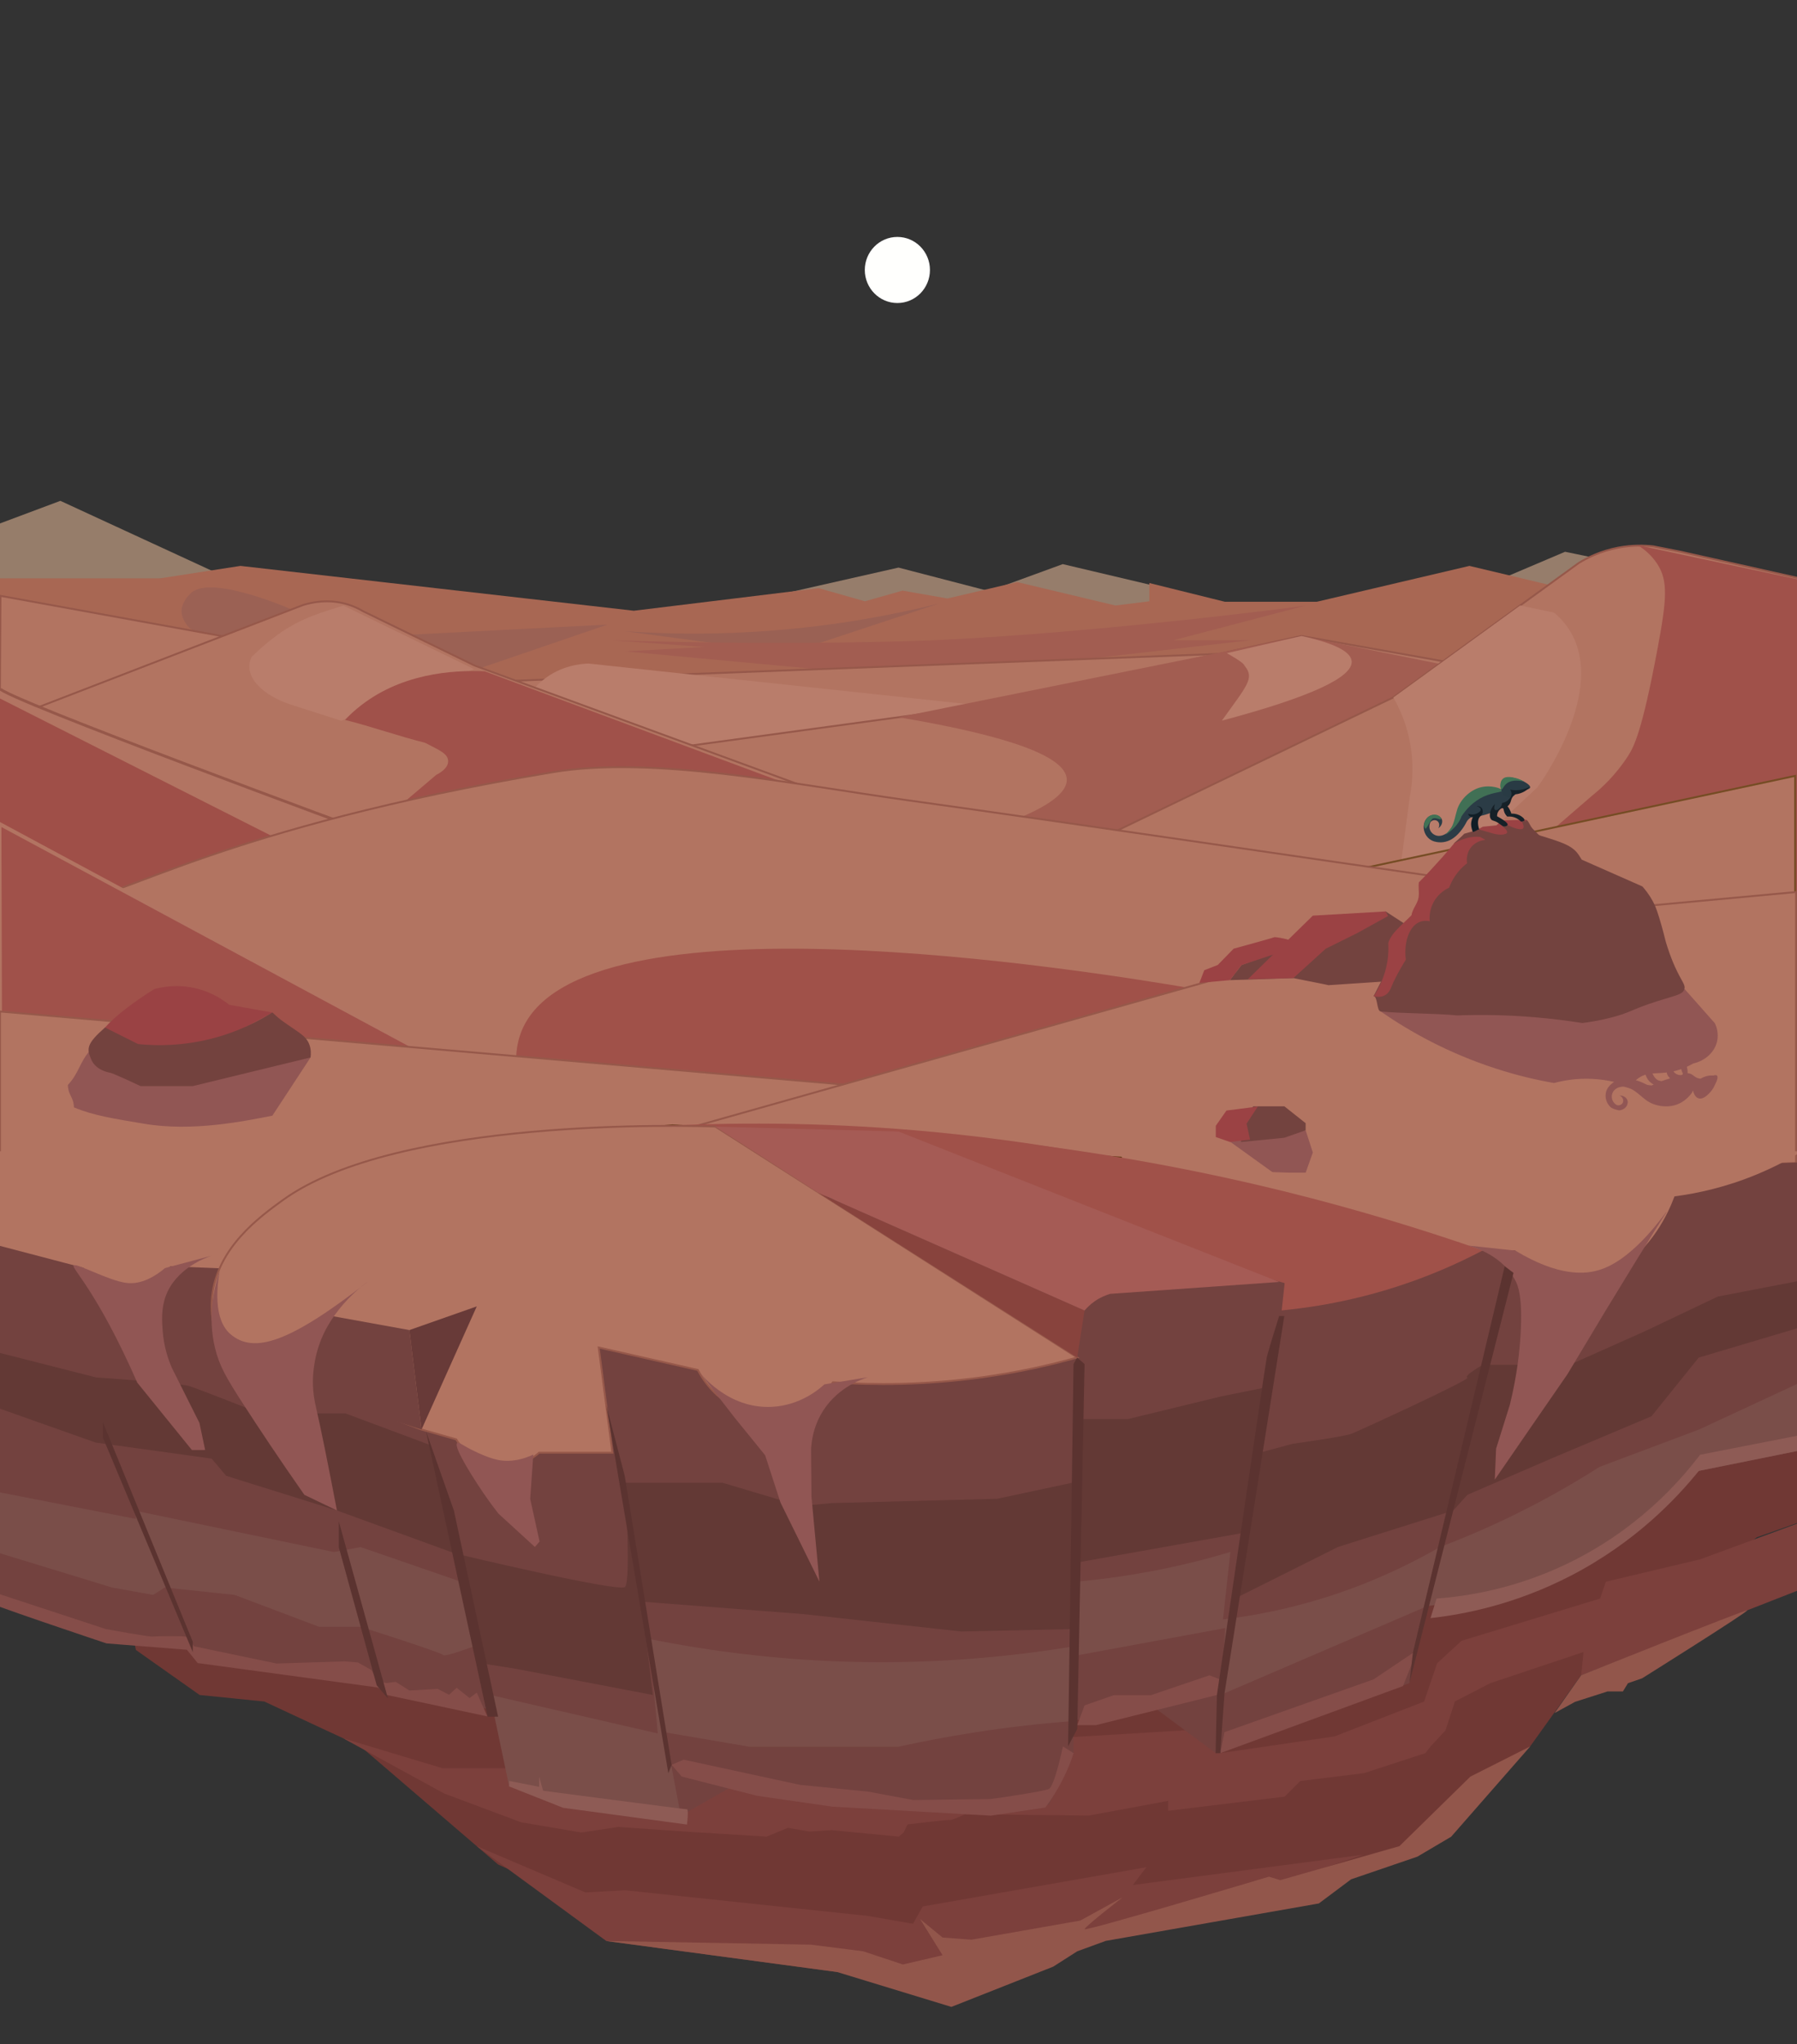 <svg xmlns="http://www.w3.org/2000/svg" viewBox="0 0 1920 2183.6"><rect x="0" y="0" width="1920" height="2183.6" fill="#333333" stroke="none"/><style>.st5{fill:#a25d51}.st6{fill:#9b6154}.st7{fill:#b27461;stroke:#96584a;stroke-width:2;stroke-miterlimit:10}.st8{fill:#b97d6b}.st9{fill:#a0514a}.st13{fill:#a05149}.st16{fill:#73433f}.st17{fill:#915654}.st20{fill:#9b4244}.st29{fill:#7c403c}.st30{fill:#73423f}.st32{fill:#b27461}.st36{fill:#7a4e49}.st37{fill:#854d49}.st38{fill:#8e5b55}.st39{fill:#5b3330}.st40{fill:#92564b}</style><g id="back"><ellipse id="XMLID_32_" cx="958.8" cy="288.4" rx="34.8" ry="35.3" fill="#fffffd"/><path id="XMLID_31_" fill="#967d6b" d="M801 642.3l159-36 96.6 25.1 78.9-28.8 324.9 76.8 211.8-90 99.9 20.7L1434.6 745z"/><path id="XMLID_30_" fill="#967d6a" d="M239.4 615.7L64.5 535-1 559.5l.5 64.8"/><path id="XMLID_28_" fill="#a86753" d="M-1 617.8h172l85.9-13.3 420.3 47.9 197.6-24.1 49.3 14 40.2-11.4 48 8.4 74.6-17.5 104.9 25 36.2-4.5v-19.5l80.7 20h98.3l163-38.3 315.6 75L-.7 911.1"/><path id="XMLID_55_" d="M1003.2 644.7c-53.5 17.7-107.1 35.3-160.6 53l-174.7-23.4c46.5 3.2 100.6 3.9 160.4-1 66.8-5.3 125.7-16.4 174.9-28.6z" fill="#9a6154"/><path id="XMLID_48_" class="st5" d="M654.4 684c129.5 4 234.3 2.9 304.7 1.2 177-4.3 435.9-37.9 435.8-38.3l-141 37h82.2l-356.4 40.8L668 695.8l84.5-4.7-98.1-7.1z"/><path id="XMLID_44_" class="st6" d="M320.1 654.7c-5.2-2.4-92.9-41.6-115.7-21.5-9.8 8.7-10.4 18-10.4 18-.6 10.4 6.9 18.1 9 20.1 7.9 5.3 21.8 12.8 40.2 14.5 42.7 4.1 72.5-26.5 76.9-31.1z"/><path id="XMLID_29_" class="st7" d="M266.4 684.8L.5 636.5l-1 172.7z"/><path id="XMLID_25_" class="st7" d="M551.5 727.1l774.9-29.5-582.1 121.8-192.8-92.3"/><path id="XMLID_46_" class="st6" d="M649.1 667.2l-167.9 57.4-70.9-45.2z"/><path id="XMLID_27_" class="st8" d="M563.1 745.9c3.6-5.8 9.1-13.2 17.6-19.9 18.9-15.1 39.7-16.9 48.1-17.2 189.9 20.3 379.8 40.6 569.7 61l-530.6 33.8-104.8-57.7z"/><path id="XMLID_24_" class="st7" d="M685.6 803.6l349.5-47.7 355.5-76.5 261 46.5L1187.1 939z"/><path id="XMLID_23_" class="st5" d="M1279.7 920.5c-67-14.2-134.1-28.4-201.1-42.6 41.3-15.9 61.7-31 61.2-45.4-.9-24.2-60.8-46.3-179.7-66.3 143.5-28.9 287-57.8 430.6-86.7l217.2 43.7c-109.5 65.7-218.9 131.5-328.2 197.3z"/><path id="XMLID_26_" class="st8" d="M1310.8 697.7l79.8-18.3c34.9 7.6 52.7 16.6 53.6 26.9 1.4 17.3-44.8 38.5-138.7 63.5 27-37.7 34.9-45.2 24.7-58.1-1.8-2.2.1-2.9-19.4-14z"/><path id="XMLID_19_" class="st7" d="M1796.2 589.5c101.3 22.6 171.1 38.2 272.5 60.9l-65.7 380.4-856.2-121L1488.6 745l198.2-143.6c8.9-5.5 23.3-12.8 42.3-16.4 15-2.8 27.9-2.4 37.2-1.4 10 2 20 4 29.9 5.9z"/><path id="XMLID_22_" class="st9" d="M2068.7 650.4c-106.3-22.7-212.5-45.3-318.8-68 6.2 3.9 14.4 10.1 20.8 20 11.7 18.1 10.3 37.4 0 92.1-16.5 87.9-25 103.2-31.2 113-13.1 20.3-28 34.1-38.5 42.5-34.3 29.7-68.6 59.3-103 89l404.9 91.8 65.8-380.4z"/><path id="XMLID_20_" class="st8" d="M1488.7 745.1c5.6 9.7 11.8 22.9 15.9 39.3 7.1 28.6 4.4 53 1.6 67.4-5.8 44.2-11.7 88.3-17.5 132.5l154-143.3c4.5-6.1 73.3-102.6 35.2-166.3-4-6.7-9.6-13.7-17.5-20.3-12.1-2.5-24.1-5-36.2-7.6l-135.5 98.3z"/></g><g id="foreground"><path id="XMLID_21_" fill="#b27461" stroke="#754c24" stroke-width="2" stroke-miterlimit="10" d="M1402.7 939L1918 828.8v164z"/><path id="XMLID_18_" class="st7" d="M7.6 768.3c105.3-40.6 210.6-81.3 315.9-121.9 9-2.8 27.2-7.1 47.9-.8 6.5 2 12 4.6 16.5 7.3 39.8 19.4 79.5 38.7 119.3 58.1l561.2 205.8L363.1 939 7.6 768.3z"/><path id="XMLID_16_" class="st8" d="M314.3 753.8c-28.4-8.5-47.7-24.8-47.9-41.5 0-2.9.5-6.5 2.4-10.5 7.8-7.8 17.1-15.9 27.9-23.8 25.6-18.7 50.7-24.8 70.2-31.1l139.7 67.9-142.1 55.1-50.2-16.1z"/><path id="XMLID_17_" class="st9" d="M889.1 855.2L517.9 717.1c-33.9-1.5-91.1 1.9-136.5 39.9-4.6 3.8-8.9 7.9-12.8 12 28.7 7.2 56.6 17.2 85.4 24.4 15.9 8.2 25.2 11.8 24.8 20.3-.4 7.9-10.9 13.1-12.8 14.1-46.8 39.7-73 62.1-72.6 62.6h.1c2.2-.9 495.6-35.2 495.6-35.2z"/><path id="XMLID_10_" d="M0 735.4c0 9 399.8 156 399.8 156L0 1000.8" fill="#b27462" stroke="#96584a" stroke-width="3" stroke-miterlimit="10"/><path id="XMLID_15_" fill="#9f4f48" d="M290.9 893.3L-.5 745.9l.5 183 137.4 55.4z"/><path id="XMLID_4_" class="st7" d="M78.9 961.9c45.5.6 157.6-77.9 511.5-137 106.3-17.8 254.1 12.4 377.7 29.7 421 59 860 128.6 951.8 129.7l-1437.7 258L78.9 961.9z"/><path id="XMLID_7_" class="st13" d="M895.3 1163.2l379.5-107.2c-117.4-19.9-656.9-106.7-717.7 45.8-3.3 8.4-5.3 17.6-5.6 27.9 114.6 11.2 229.2 22.4 343.8 33.5z"/><path id="XMLID_14_" fill="#a0514a" stroke="#b27462" stroke-width="4" stroke-miterlimit="10" d="M-.5 880.1l668.4 359.6-667.4 1.6z"/><path id="XMLID_13_" class="st7" d="M0 1080.5l1863.3 161.3H0z"/><path id="XMLID_6_" class="st7" d="M607.3 1241.3l880-248.5 431.7-39.9v289.4l-527.2 20.6z"/><path id="XMLID_8_" d="M536 1241.8c16.9-6 34.9-11.7 54.1-16.9 46.8-12.6 90.2-19.2 128.4-22.3 160 11.5 320 23.1 480 34.6l-662.5 4.6z" fill="#af6f5d" stroke="#603813" stroke-width="3" stroke-miterlimit="10"/><path id="XMLID_9_" class="st13" d="M710.7 1202.6c85.2-4.1 182.1-3.4 288 6.7 67.7 6.5 130.6 16 188.4 27.1-135.7 1.2-271.4 2.5-407.2 3.7l-69.2-37.5z"/></g><g id="rocks"><path id="XMLID_126_" class="st16" d="M1381.9 1044.8l-67.8 2.2 12.3-16.1 154.1-57.3 61.3 39.9-55 34.4-67.6 4.5c.1-.1.1-.1-37.3-7.6z"/><path id="XMLID_59_" class="st17" d="M331.8 1129.6l-234.5-8.7c-12.5 13.5-12.3 24.6-24.8 38.1.5 11.7 6 12.2 6.5 23.9 20.5 8.7 43 12.1 74.3 17.4 52.5 9 108-2.8 137.7-8.5 21.7-33.2 19-29.1 40.8-62.2z"/><path id="XMLID_42_" class="st17" d="M1799.9 1056.5l32.4 36.6c1.4 2.9 4.4 10.7 2.2 19.8-2.8 11.3-12.6 20.2-25.3 23.1-9.4 5.4-17.4 7.7-23.1 8.8-15.2 3-25-.3-35.1 6.6-4.5 3.1-7.2 7-8.8 9.6-9.3-3.5-23.3-7.6-40.6-8.5-17.3-.9-31.6 1.8-41.2 4.4-19-3.3-39.9-8.2-62-15.4-51.8-16.7-92.9-40.1-123-60.9 108.1-8.1 216.3-16.1 324.5-24.1z"/><path id="XMLID_5_" class="st16" d="M1504.8 992c4.9-7.3 8.1-10.8 15.2-20.3 19.7-26.4 34.1-51.8 44.6-73.8 0 0 .1 0 .3-.1 41.2-12.9 61.4-27 67.2-21 1.4 1.5 2.6 4.7 5.7 9.4.9 1.3 2 2.6 3.7 4 3.2 2.6 4.8 2.4 14.5 5.6 8.6 2.8 19.4 6.2 25.7 11.7 4.6 4 6.1 7.5 8.3 10.8 21.6 9.5 43.2 19 64.8 28.6 2.8 3.2 7 8.3 10.8 15.2 4 7.4 6 13.9 9.7 26.8 3.7 12.8 3.2 13.5 6.3 22.9 2.8 8.6 5.5 15.3 7.9 20.7 7.7 16.9 11.5 19.3 10.2 24-1.7 6-9.3 6.7-29 13-27.8 8.8-28.1 12.2-50.9 17.9-12.3 3-22.5 4.6-29.1 5.4-16.1-2.5-33.3-4.7-51.4-6.2-29.8-2.5-57.5-2.8-82.5-1.9-22.7-2.3-58.7-2-81.5-4.2-4.6-.5-3.1-15.9-7.7-16.4"/><path id="XMLID_12_" d="M164.9 1056.5c7.9-2.1 24.2-5.5 44-.8 17.5 4.1 29.6 12.5 35.9 17.6 15.4 2.8 30.8 5.5 46.2 8.3-24.4 13.1-48.8 26.3-73.2 39.4-7.5 1.4-106 19.6-114.1-2.9-6.5-18.1 47.9-53.3 61.2-61.6z" fill="#9a4244"/><path id="XMLID_11_" d="M117 1145.8c2.4-.2 33.2 14.4 33.2 14.4h55.7c42-10.2 83.9-20.4 125.9-30.6.5-3.6.7-8.9-1.5-14.4-3.6-8.8-11-12.1-22.9-20.6-5.4-3.9-8-5.1-16.4-13.1-13 8.2-30.2 17.2-51.4 24.1-37.8 12.2-71 11.8-92 9.7l-35.4-17.7c-20 17.5-19.6 22.7-14.8 34 4.7 11.5 18.5 14 19.6 14.2z" fill="#73423e"/><path id="XMLID_39_" class="st20" d="M1629 885.4l-42.9 11.9c-1.4.2-9 1.1-14.4 7.9-5.8 7.3-4.4 15.7-4.2 17-2.7 2-5.7 4.7-8.7 8.2-5.6 6.5-8.7 13.1-10.5 17.8-2.8 1.3-11.5 5.8-16.8 15.9-4.5 8.6-4.2 16.7-3.9 20-4.8-1-8.2-.3-10.4.6-10.9 4.1-17.5 20.4-15.2 40.5-8.3 13.5-12.9 22.8-15.6 29.5-.8 2-2.4 6-6.4 8.3-4.4 2.6-9.4 1.9-12.3 1.2 5.1-7.7 12-20.5 14.7-37.5 1.1-7.2 1.2-13.8.9-19.3 2.9-10.5 14.6-19.4 24.8-29.7 1-6.9 6.6-12.3 7.6-19.3.8-5.8-.5-10.2.3-15.9 7.3-7 18-19 25.6-27.4 4.5-5.1 8.8-10.2 12.8-15.1 10-5.6 19.9-11.3 29.9-16.9l14.5-1.4 6.2-5.3 25.5-.8-1.5 9.8z"/><path id="XMLID_43_" class="st16" d="M1596.5 890.7c5.3 1.4 12.8 1.3 13.7-1.3.2-.5.6-2.6-5.4-7.1 2-.3 4-.6 5.9-.9 3.3 1.5 14.2 6.5 16.7 3.4.6-.7 1.1-2.5-1.3-6.9.7.7.7-2 1.6-2.2.4-.1.8.3 1 .5 1.2 1.2 8.8 8.9 19.2 19.6-9.3 1.1-19.4 1.9-30.1 2.3-10.2.4-19.8.3-28.8 0-2.6-1.4-5.2-2.7-7.7-4.1-3.1-.3-8.1-.4-13.9 1.2-7.2 2-12.1 4.4-14.7 6.6 3.9-4.2 7.9-7 11.8-11.2l15.9-4.5 16.1 4.6z"/><path id="XMLID_64_" class="st17" d="M1832.5 1158.4c-.7 1.7-1.8 3.9-3.5 6.2-.9 1.2-8.2 10.8-14.4 8.6-4-1.4-5.4-6.9-5.8-8.4-.3.8-.6 1.6-1 2.4-3.2 4.5-8.6 10-16.5 12.8-10.3 3.6-23.5 1.8-32.5-4.8-4.6-3.3-11-9.8-16.3-12.1-2-.9-5.1-1.7-7.4-2.3h-.7c-4 0-6.2 1.3-6.9 1.7-3.5 1.8-5.6 5.5-5.4 9.4.2 3.7 2.4 7.1 5.7 8.7 2.6.5 5.2-.7 6.1-2.8 1.2-2.6-.2-6.3-3.6-7.6 4.1-.1 7.7 2.2 8.6 5.4.4 1.3.3 2.6-.1 3.7 0 .1-.1.3-.1.4-.8 3.6-5 6.2-8.7 6.4-.2 0-6.8-1.2-9.4-3.6-4.5-4.3-5.9-10.6-4.7-15.7 1.2-4.9 4.4-7.7 5.9-9 5.3-4.7 11.6-5.3 13.2-5.4 7.1-.5 15.8 1.7 23.7 5.9 2.3 1.2 4.6.9 6 1.2.7-.3 1.4-.7 2.2-1-1.6-.8-4.1-2.4-6.2-5.3-1.8-2.5-2.9-6.2-3.2-7.7 2.2-1 4.8-.7 7-1.6 2.5 7.3 5.6 9.7 8.1 10.4.9.3 1.8.4 2.7.6 2.8-1 5.9-2.1 9.2-3-2-1.7-3.5-3.9-3.6-6.3-.1-2.9 2-2.6 4.1-8.7 1-3 1.2-5.1 3.2-6.3.9-.5 2.5-1.1 3.3-.4 1.1.8 1.2 3.8-3.6 14.1.6.8 1.6 2.2 3.4 3.1 1.7.9 4 1.3 5.4.9.5-.1 1-.4 1.2-.7.6-.9-.8-2-1.4-4.8-.5-2.1-.3-4 0-5.1 1.6-.9 5-3.2 7-7.5 1-2 1.4-3.9 1.6-5.3.6-.4 2.7-1.6 3.7-.8 1.4 1.1-.2 5.1-.5 5.9-.7 1.8-2.4 5-6.5 7.8.5 1.4.9 3.1 1.2 5.1.1 1.3.2 2.5.1 3.5.6 0 1.4.1 2.4.4 3.2.9 4.2 2.9 7.1 4.3.6.3 1.3.6 2.2.8.6.2 1.4.3 2.3.3.1 0 .1-.1.2-.1 1.5-.9 3.7-2 6.6-2.7 2.4-.6 4.7-.6 6.6-.5 2.4-.7 3.5-.5 4 .1 1.3 1.3.3 5.2-2 9.4z"/><path id="XMLID_127_" class="st20" d="M1333.3 1046l69.4-67.9 77.8-4.5 2.6 4.9-33.1 18.3-33.5 16.6-34.6 31.4z"/><path id="XMLID_2_" class="st20" d="M1314.1 1047l12.3-16.1 43.9-14.5s13.9-5.3 11.8-9.6c-1.8-3.5-19.7-6-20.5-5.7-1.7.9-43.5 12.3-43.5 12.3l-17 17.4-14.4 5.6-5.2 13.5 32.6-2.9z"/><path id="XMLID_133_" class="st17" d="M1314.2 1219.5l46.3 33.3h34.5l7.7-21.7-7.7-23.7z"/><path id="XMLID_130_" class="st16" d="M1326 1219.9l46.1-4.5 22.9-8v-7.6l-22.7-18H1339l-13 18.5z"/><path id="XMLID_132_" class="st20" d="M1299 1214.6l15.2 5.3 21.4-2.6-3.7-17 12-18.3-33.5 4.3-11.4 16.3z"/></g><g id="lizzie"><path id="XMLID_35_" d="M1536.7 884.8c3.4-2.3 5-6.3 3.9-9.4-1.5-4.3-7-5.2-10.5-4.6-4.2.8-7.7 4.6-8.7 9.6-1.2 6.1 1.4 12.1 5.5 15.5 3.8 3.2 8.2 3.6 10.2 3.8 7.2.7 12.6-2.5 14-3.3 6.1-3.7 12-10.7 16-18.7 1.2-2.3 3.2-3.5 4.2-4.4 11.8-1.2 20.8-4.4 26.9-7.2 7.3-3.3 16.3-7.4 16.2-12.8-.1-5.5-9.9-9.3-12.4-10.3-.7-.3-8.4-3.2-16.8-1.8-13.3 2.2-24.4 13.5-29.2 28.7-.5 3.3-2.4 14.4-10.4 20.2-3.3 2.3-5.9 2.6-6.7 2.7-3.9.6-7.8-1.2-10-4.4-2.1-3.1-2.2-7.1-.4-10.4 1.9-2 4.7-2.4 6.7-1.3 2.5 1.3 3.5 5.1 1.5 8.1z" fill="#2b3c46"/><path id="XMLID_33_" d="M1544.2 891.9s-.1 0 0 0c-.1 0 0 0 0 0 14.7-9.5 17.3-19.8 17.3-19.8 4.5-6.8 12.2-16.1 24.5-21.5 10.2-4.5 19-4.2 19-6.1 0-2.2-12.3-6.6-24-3.2-10.3 3-20.2 12.1-23.9 22.9-1.8 5.3-3.2 14.4-6.2 19.4-1.9 3.1-6.7 8.2-6.7 8.3z" fill="#417055"/><path id="XMLID_36_" d="M1523.2 885.4c3.5-4 5.7-10.7 8.2-11.3 3.6-.8 7.5 2 8.2.9.4-.7-.6-2.2-1.7-3.1-2.8-2.4-7.7-2.1-10.9-.1-3.8 2.6-7.7 9.7-3.8 13.6z" fill="#417255"/><path id="XMLID_37_" d="M1621.4 845.2c-2.5 5-7.3 7.6-11.1 6.6-4.1-1.1-5.6-6-6.1-7.5-1-3.3-1.4-8.7 1.3-11.5 6.6-7 30 3.6 29.4 8.3-.2 1.4-2.7 3.1-13.5 4.1z" fill="#293b44"/><path id="XMLID_38_" d="M1628.3 834.8c-1.7-1-4.2-2.2-7.3-3.2-4-1.1-11.6-3.3-15.5.5-3.5 3.5-2.7 10.7-1.2 11.1 1.1.3 2.1-3.4 5.3-6.1 4.3-3.6 10.8-4 18.7-2.3z" fill="#417355"/><path id="XMLID_40_" d="M1634.8 840.3c-2.3 1.2-6 2.9-10.8 3.5-4.4.6-8.1.2-10.5-.3.5.7 1.3 2.1 1.4 4 .2 4.1-3.2 6.9-4 7.6-2.3 1.9-4.7 2.4-6 2.6-.1 1-.4 3.1-2 4.9-1.3 1.5-4 3.5-5.4 2.6-1.2-.7-1.4-3.4-.1-6.4-.8.7-1.9 1.8-2.9 3.4-2 3.2-4 9.1-1.6 12.7 1.6 2.4 3.2.9 8.5 4.6 2.6 1.8 4.1 3.5 6.4 3.3 1-.1 2.7-.6 3-1.6.4-1.3-1.3-3.8-11.3-9.3 0-1 .1-2.7 1-4.5 1.3-2.4 3.9-4.7 5.3-4 1 .5.6 2.1 1.7 4.7.9 2 2.1 3.4 3 4.2 1.9-.2 6-.3 10.2 2 2 1.1 3.5 2.4 4.5 3.4.7-.1 3.2-.3 3.5-1.6.5-1.7-3.2-4-3.9-4.5-1.7-1-4.9-2.6-10-2.5-.4-1.4-1.1-3.1-2.1-4.9-.6-1.1-1.3-2.1-2-2.9.4-.3 1.1-.9 1.7-1.7 2.1-2.6 1.7-4.8 3.3-7.6.5-.9 1.4-2.2 3-3.5 1.8-.1 4.4-.5 7.2-1.7 4.6-1.8 7.5-4.8 8.9-6.5z" fill="#162128"/><path id="XMLID_41_" d="M1577.8 861.3c.4-.1 2.7-.4 4.6 1.2 2.3 1.9 1.8 5 1.8 5.4-.4 2.4-2.1 3.4-3.3 4.9-1.6 2.1-2.7 5.9-.5 13.2-2.4.5-4.3 2.3-6.7 2.8-.6-1.4-1.9-5-1.9-8.1 0-4 1.4-7.1 2.2-8.5-.2.1-1.7.7-3.3-.1-1.7-.9-2-2.6-2.1-2.8 1.7.6 5.3 1.4 8.9-.1.6-.3 5-2.2 4.6-4.6-.1-1.6-1.9-2.8-4.3-3.3z" fill="#111e26"/></g><g id="foreforeground"><path id="XMLID_102_" fill="#703834" d="M145.2 1762.5l68.1 48.1 69.1 7 102.8 47.9 147 126.2 85 38.1 373.3 54.7 515.4-101.7 129-117.3 54.4-75.9 187.8-147.5 80.9-28.5 8-128.2-1856 111.4z"/><path id="XMLID_123_" class="st29" d="M366.9 1857l105.7 31.8H594l680.9-41 29 24.9 121.8-17.8 95.9-37.3 13.9-40.9 26.1-24 148-45.1 6.2-18 100.7-23.9 141.6-52.1-13.2 76-255.5 100 2.5-24.9-99.6 33.3-37.8 19.5-10.1 31-15.8 16.9-5.6 7.3-65.6 21.4-68.1 8.4-16.7 16.7-124.4 15.1v-10.6l-84.7 15.7-132.4-1.4s-14 6.6-16 6.1-45.5 4.8-45.5 4.8l-4 8.5-5.3 4.5-71.8-6.9-23.8 1.5-22.8-4-22.8 9.4-79.7-4.9-78.7-5.4-39.6 5.9-64.3-10.9-82.1-30.7-107.8-58.9z"/><path id="XMLID_75_" class="st30" d="M-32.2 1475.8l1970.5-70.5 6.6 99.2-395.9 191.3-23.4 19.7-19.7 82.5-207 74.7-74.1-55-77.8 20.8v34.3l-26.3 54.9-233.3-7.8-98.2-15.7-61.6 35.3-16.9-54.4-178.5-58.2-115.1-16.3-24.6-13.9-183.8-28.4-11.7-13.5-93.4-6.6-118.6-40.6z"/><path id="XMLID_89_" fill="#633935" d="M-15 1499.5l117.3 41.5 123.8 17.1 15.6 18.4 118.3 37 126.4 46 23 116.5 42.1 6.7 146 27.9-11.9-99.7 172.7 13.3 168.8 18.6 119.9-2.6v-70.4l179.4-32-8.4 70.5 111.6-55.8 123.1-38.9 15.1-16.8 92.6-40 104.1-43.9 50.5-62.7 151-44.9v-73.5L-15 1412z"/><path id="XMLID_109_" class="st30" d="M102.8 1471.4s89.7 6.1 99.5 9.2 75.9 29.2 75.9 29.2H369l91.2 34 26.2 115.7s174.7 41.8 181.4 35.7c6.7-6.2 0-111.3 0-111.3H772l83.1 24.8 34-3.1 176.4-4.6 81.4-17.4 4-67.7h54.1l100.4-24.4 46.3-9.3-10.8 70.9 40.1-10.8s55.4-7.7 63.2-10.8c7.8-3.1 128.5-58.4 123.6-59.9-4.8-1.6 16.5-13.7 16.5-13.7h92.8l80.3-35.8 78-37.1 111.7-21.5 11.1-123.2-1997.5 77 26.5 124.7 115.6 29.4"/><path id="XMLID_107_" class="st32" d="M89.2 1354.3l-121.5-31.9 16.7-92.6h447.3l-174.4 125.9-75.3-3-53.2 42.8"/><path id="XMLID_110_" class="st32" d="M1789.1 1278c24.4-3.2 55.2-9.8 88.7-23.8 18.3-7.6 34.2-16.1 47.7-24.4-144 0-335.6 22.4-530.5 23-98.5.3-219-21.1-291.8-21.1l394.6 104.1H1619c2.5 4.9 18.4 34.5 49.6 40.2 24.8 4.5 44.4-8.7 60.9-19.9 35.6-24 52.2-58.2 59.6-78.1z"/><path id="XMLID_108_" class="st7" d="M302.1 1282c122.5-88.7 433-79.6 462.1-78.6 128.9 82.2 257.8 164.5 386.7 246.7-29.9 8.4-64.1 16-102 21.2-60.5 8.3-114.5 8.4-158.9 5.3-3.3 4.7-23.8 32.2-59.6 35.8-33.8 3.3-67.6-16-84.8-49l-105.9-24 14.6 112.4H576c-2.6 2.4-19.8 17.6-44.8 14.9-28.5-3.1-42.4-26.8-43.7-29.1-12.4-3.5-24.7-7.1-37.1-10.6l-211.1-79.4c-6.8-13.6-15.3-35.9-12.7-62.2 5.2-52.5 50.8-85.5 75.5-103.4z"/><path id="XMLID_111_" class="st13" d="M764.2 1203.4l608.4 167.2-3.2 29.2c39.4-3.8 88.3-12.5 141.7-31.8 27.5-9.9 51.9-21.1 73.2-32.3-65.7-22.9-136.5-44.4-212.2-63.1-227.8-56.1-435.4-71.4-607.9-69.2z"/><path id="XMLID_54_" fill="#88433d" d="M1150.9 1450.2l7.9-50.3-284.7-125.8z"/><path id="XMLID_113_" d="M1158.8 1399.9c2.5-2.9 6.1-6.6 11-10 6.2-4.3 12.2-6.5 16.4-7.8 60.2-4.2 120.3-8.5 180.5-12.7L960 1208.7l-195.8-5.2 110 70.6c-.1 0-.1 0 284.6 125.8z" fill="#a55b55"/><path id="XMLID_50_" class="st17" d="M1568.7 1330.5l50.3 5.4c45.5 27.4 74.5 26.3 92.7 19.7 36.7-13.1 68.3-61.8 69.1-61.1.1.1-.1.3-.1.4-5.5 6.9-65.1 105-65.1 105l-40.9 68.1c-25.9 37.5-51.8 75-77.6 112.6.5-11 .9-22.1 1.4-33.1 4.9-15.6 9.8-31.3 14.7-46.9 7.7-31.4 10.5-57.6 11.5-75.9 2.3-40.1-3.1-51.9-5.5-56.6-12.9-25-39.5-34.5-50.5-37.6z"/><path id="XMLID_45_" class="st17" d="M745.5 1463.4c2.4 3.3 31.8 42 79.5 39.4 29.6-1.6 49.5-18.2 55.8-24 15.5-2.5 30.9-5 46.4-7.6-7.2 2.3-34.8 11.9-50.5 40.4-7.9 14.5-9.7 28.2-10.1 36.6.1 16.8.2 33.7.4 50.5l8.5 90.8-41.6-84.5-16.4-50.5-32.8-40.4-39.2-50.7z"/><path id="XMLID_52_" class="st17" d="M488.5 1541.4c1.8-1.5 5.9 2.9 19.1 9.1 4.4 2.1 15.2 7.2 24.9 9.1 6.6 1.3 19.7 2.4 37.3-5.8-1.1 15.8-2.2 31.5-3.3 47.3l10 45.6-5 5.8-39-35.7c-5.6-7.2-13.6-17.9-22.4-31.5-5.5-8.5-26-40.2-21.6-43.9z"/><path id="XMLID_60_" class="st30" d="M320.1 1485.4l130.3 41.6-13-106.2-85.6-15.5z"/><path id="XMLID_58_" class="st17" d="M234.8 1357.3c-3 16.6-7.1 52.2 11.6 68 24.9 21.1 62.8 9.1 145.9-55.6 2.6-2-32.8 21.5-48.9 60.5-9 21.8-9.1 42.4-9.1 45.6 0 13.1 2.3 22.9 3.3 27.4 5.7 24.7 13 61.3 22.4 110.3l-34.8-16.7c-26.7-38.1-48.4-70.8-64.7-96-18.2-28.1-26-41.3-30.7-60.5-8.3-34.1-1.2-64.5 5-83z"/><path id="XMLID_61_" fill="#683a38" d="M509.4 1395.5l-59 131.5-13-106.2z"/><path id="XMLID_66_" class="st17" d="M78.9 1351.6c3.8-2 36.4 15.9 55.3 18.7 16.9 2.6 32.4-7.6 42.1-15.7 16.5-4.4 33.1-8.8 49.6-13.2-7.3 2.5-38.2 14.2-48.8 43-5.1 13.8-4 27.6-3.3 37.2 1.3 17.3 6.1 31 9.9 39.7l29.4 58.7 6.1 28.9H205c-19.4-24-38.9-47.9-58.3-71.9-43.8-99.8-71.8-123.3-67.8-125.4z"/><path id="XMLID_92_" class="st36" d="M-22 1589.9l167 32.6v-8.6l211.8 44 28.5-5.3 107.1 37 13.8 69.1s-31.5 11.8-32.8 9.2c-1.3-2.6-88.1-30.1-88.1-30.1H341l-90.3-34.1-74.7-7.9-12.4 7.9-43.9-7.9-141.7-43.3v-62.6z"/><path id="XMLID_95_" class="st36" d="M523.5 1810.5l179.3 41.2-9.2-100.9c55.8 11.2 120.9 20.4 193.8 23.6 100.5 4.4 188.4-4 259.6-15.7v-68.9c24.9-2.1 52.1-5.6 81.1-11 31.8-5.9 60.7-13.2 86.5-21-2.6 24-5.2 48-7.9 72.1 20.9-2.5 43.3-6.3 66.8-11.8 67.7-15.9 123-41.4 165.1-65.6 24.7-9.3 51-20.5 78.6-34 34.4-16.8 65-34.4 91.7-51.5 35.5-13.3 71-26.7 106.5-40l110.5-51.3v73.1l-110.8 22.4c-26.5 28.3-72.4 70.2-140.3 102.4-59.2 28-113 38.1-149.4 41.9l-221.4 95.1 5.2-71.5-158.5 29.2-4 70.2c-32.8 2.4-67.8 6.2-104.8 12-28.9 4.5-56.3 9.7-82.1 15.4h-159l-90.3-15.4 16.9 89.1-183.4-31.4-20.5-97.7z"/><path id="XMLID_98_" class="st37" d="M-22 1707.6c.3 2.8 135.8 47.9 135.8 47.9l85.9 6.8 11.5 14.2 195.4 26.5 6.3 7.5 107.8 23-11.3-25.4-7.7 5.8-13.8-11-8.1 7.5-12.1-6.3-30.3 1.7-14.6-9.2-9.8 1.2-9.8-1.7-6.3-12.1-14.4-8.1-14.4-1.2-72.6 2.3-88.2-18.4s-6.3-9.8-9.2-10.4c-2.9-.6-30.2-.6-34.4 0-4.2.6-50.9-8.1-50.9-8.1L-22 1695.8v11.8z"/><path id="XMLID_97_" class="st37" d="M717.6 1885.2l10.7 12.5 80.6 20.6 80.6 11.6 169.2 9.6 58.2-8.7c6.1-8.1 12.7-18.3 18.8-30.4 5-9.9 8.7-19.3 11.4-27.6-3.8-2.4-7.6-4.9-11.4-7.3 0 0-9 43-15.2 45.6s-60 10.7-63.5 10.7c-3.6 0-81.3 1-81.3 1l-48.3-9-72.6-7.2-124.4-26.9-12.8 5.5z"/><path id="XMLID_99_" class="st37" d="M1151 1842.8h20l129.3-32.2 8-14.9-16.1-6.1-62.5 21.2H1190l-31.2 10.9z"/><path id="XMLID_105_" class="st37" d="M1303.9 1872.7l195.1-71.6 15.4-38.6-46.8 31.4-159.3 56.4z"/><path id="XMLID_103_" class="st38" d="M1528.4 1728.5c35.2-3.9 90.4-14.4 150.5-45.6 69-35.9 112.8-82.7 136.2-111.7 41.6-8.4 83.3-16.8 124.9-25.2v-16.2l-123.6 24.2c-22 29-67.2 80.4-142 116.4-55.7 26.8-106.5 34.7-139.5 37.2-2.2 7-4.3 14-6.5 20.9z"/><path id="XMLID_106_" class="st38" d="M544 1908.3l57.6 22.8L734 1949s2-16.3 0-16.3c-3 0-153.7-19.8-153.7-19.8l-4.3-15.2v11l-32-6.3v5.9z"/><path id="XMLID_117_" class="st39" d="M1147 1457.1l-5.8 408.4 9.8-18.6 7.8-389.8-7.9-6.9z"/><path id="XMLID_118_" class="st39" d="M1366.7 1405.8s-11.7 37-13.3 44.6c-1.6 7.6-53.2 360.3-53.2 360.3l-1.4 62.1 5-.1 4.5-63.7 63.9-403.2h-5.5z"/><path id="XMLID_116_" class="st39" d="M1505.9 1798l111.2-438.3-9.4-7.1-98.1 412.8z"/><path id="XMLID_120_" class="st39" d="M647.8 1501.1l12.7 75.4 53.6 317.7 3.5-9-50.1-308.7z"/><path id="XMLID_119_" class="st39" d="M455.2 1529l29.8 84.7 47.2 220.1H521z"/><path id="XMLID_121_" class="st39" d="M414.5 1814.3L362 1625.2v27.6l40.5 147.5z"/><path id="XMLID_122_" class="st39" d="M206 1764.8v-11l-96-234.4v16.4z"/><path id="XMLID_124_" class="st29" d="M509.4 1972.1l116.1 49.4 42.4-2.3 259.3 27.4 48.3 8.4 10.4-18.5 238.9-41.9-14.4 19 246.4-32.4-219.6 73.8-171.7 38.5-105.5 21.8-312.2-41.9z"/><path id="XMLID_100_" class="st40" d="M647.8 2073.4l246.5 33.1 122.2 37.3 108.8-43 25.7-16.4 30.4-11.1 227.7-40 34.5-25.8 70.8-24.2 36.1-21.3 84.5-96.5-64 32.3-75.8 74.3-127.3 36.3-12.1-3.7s-197.5 59.1-196.9 56 40.8-34.1 40.8-34.1l-45.5 25L1038 2072l-30.9-2.3-24-19.7 24 38.6-42.4 9.9-42.4-14.1-56.1-7.1-218.4-3.9z"/><path id="XMLID_125_" class="st40" d="M1661 1829.9l21.9-12 34.7-11.1h16.4l5.4-8.8 15.1-5.2s116-72.7 112.3-72.7-177.4 69.4-177.4 69.4l-28.4 40.4z"/></g></svg>